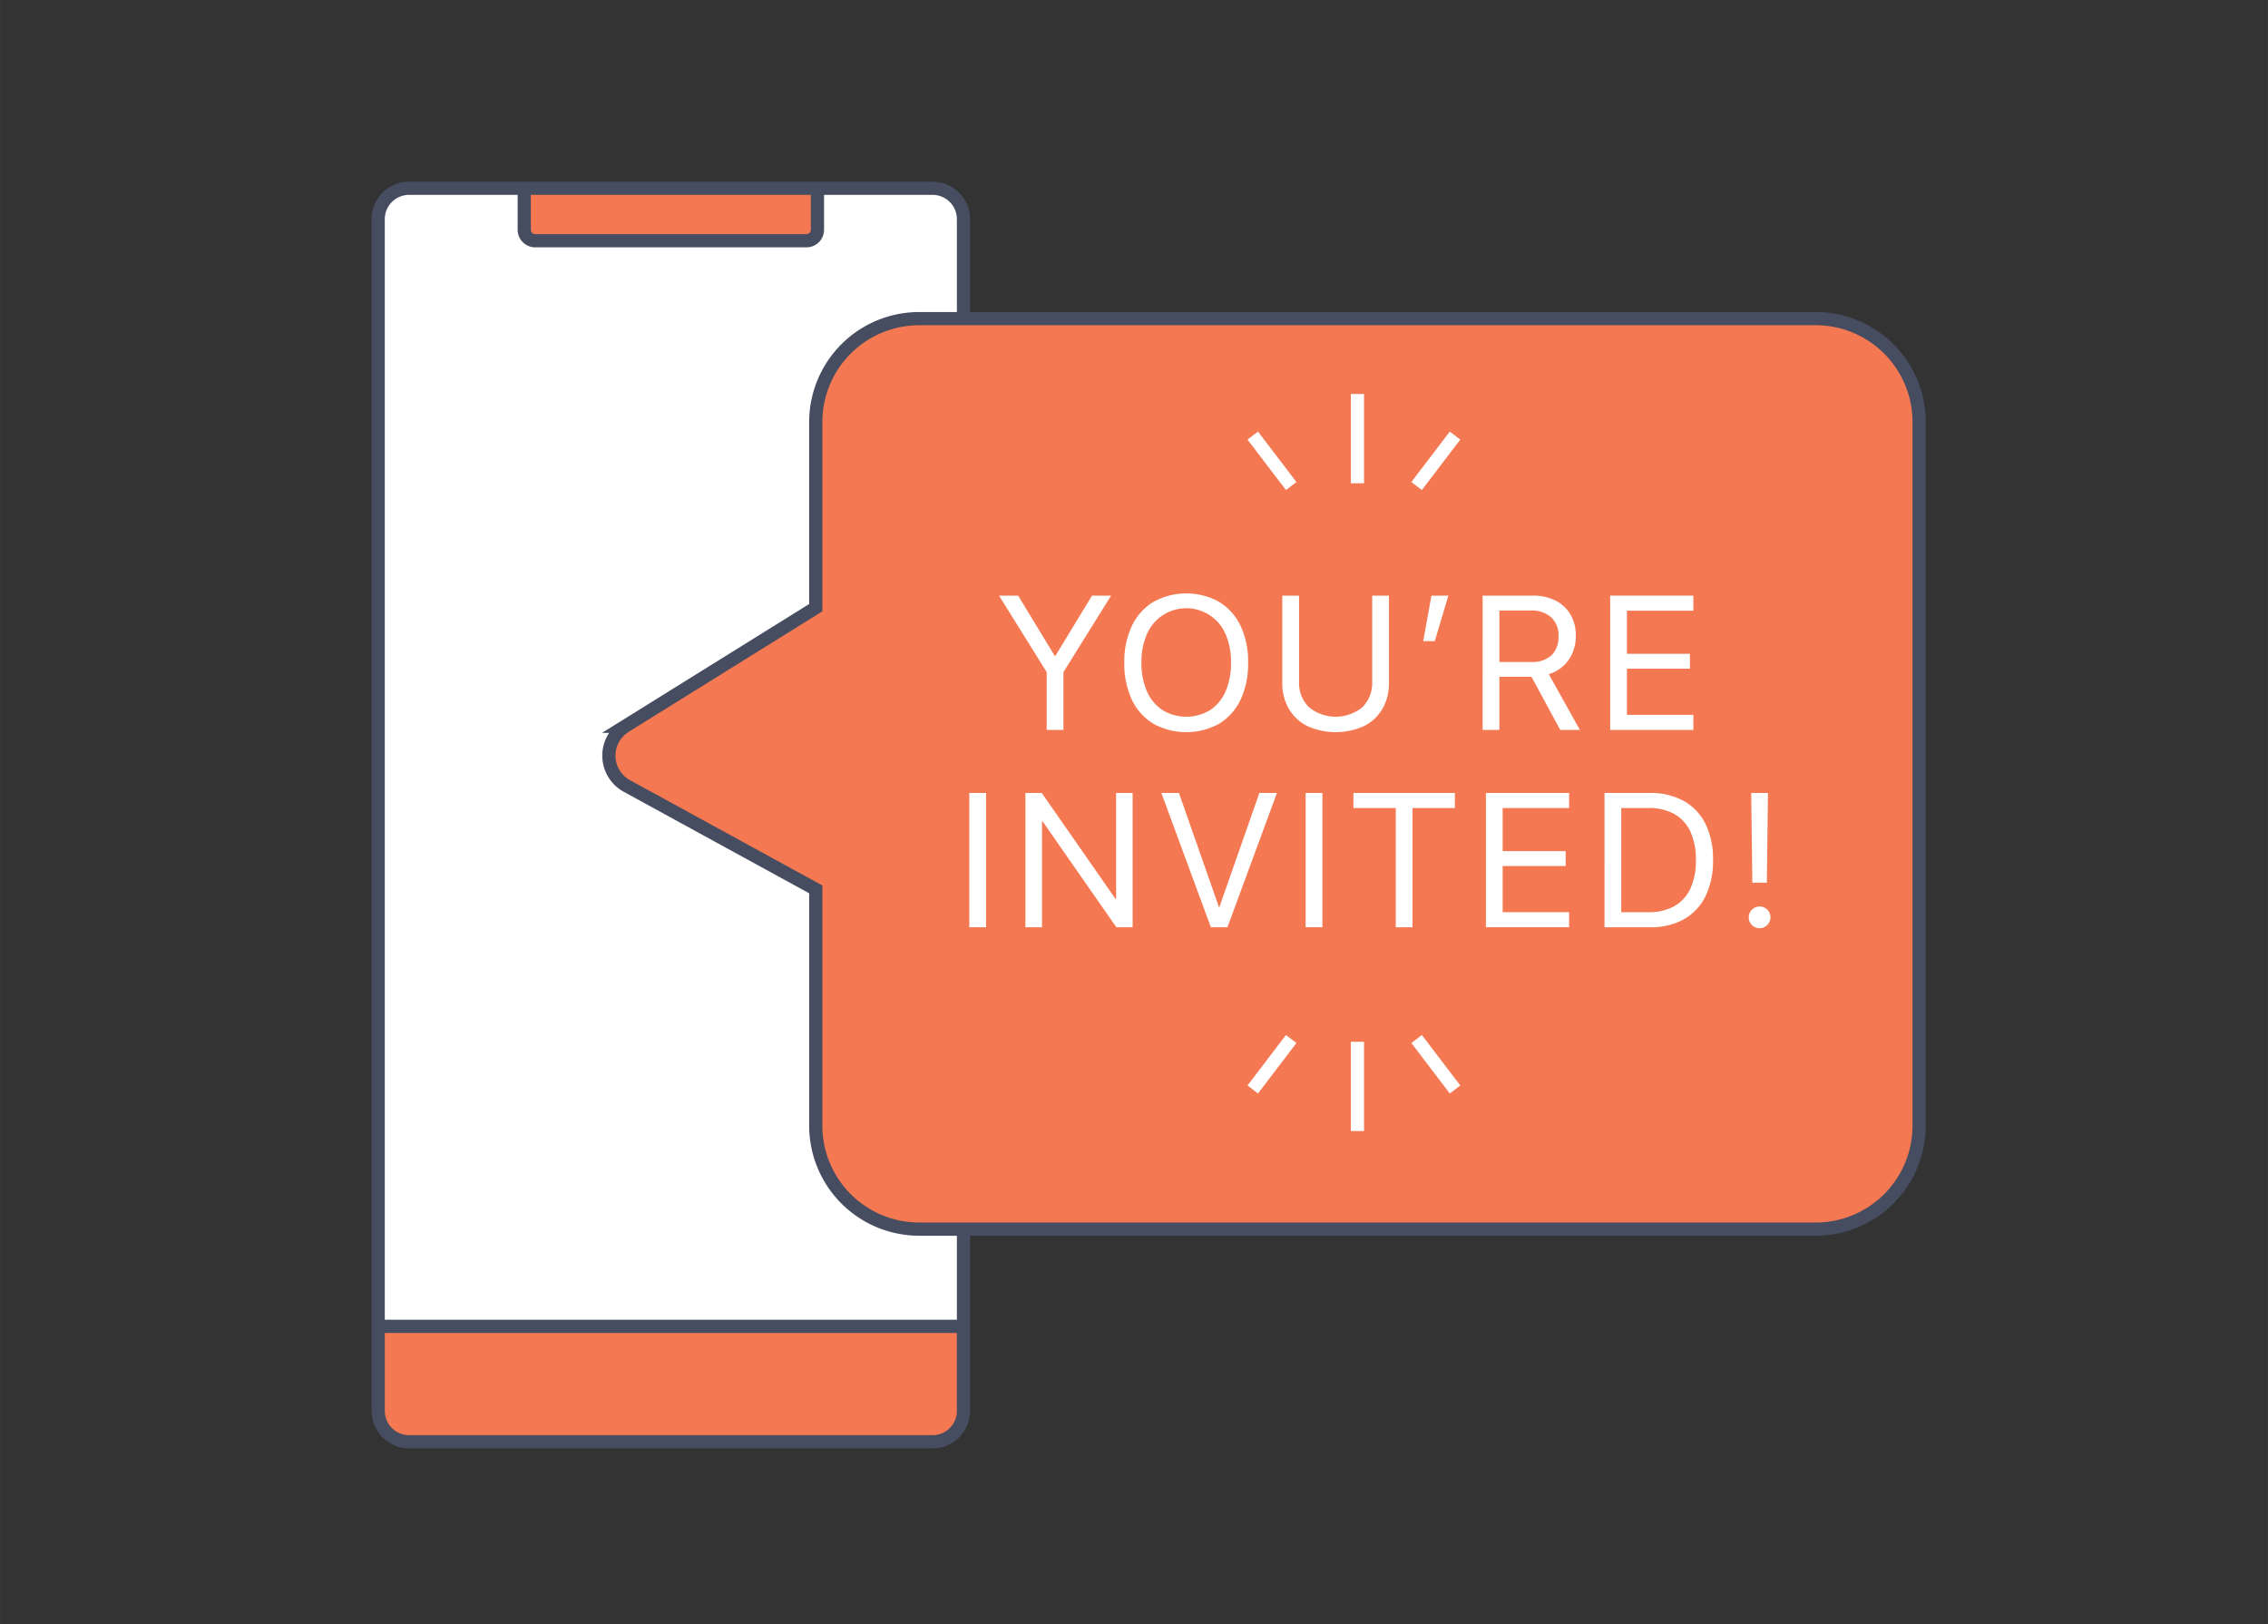 <svg height="1.708in" viewBox="0 0 171.75 123" width="2.385in" xmlns="http://www.w3.org/2000/svg"><rect x="0" y="0" width="171.75" height="123" fill="#333333" stroke="none"/><g fill-rule="evenodd"><path d="m72.963 86.762v20.081a2.341 2.341 0 0 1 -2.334 2.334h-39.657a2.341 2.341 0 0 1 -2.334-2.334v-90.252a2.341 2.341 0 0 1 2.334-2.334h39.657a2.341 2.341 0 0 1 2.334 2.334v13.426" fill="#fff"/><g fill="#f47852"><path d="m61.903 14.257v3.141a.834.834 0 0 1 -.832.832h-20.541a.834.834 0 0 1 -.832-.832v-3.141"/><path d="m72.963 100.436v6.911a1.756 1.756 0 0 1 -1.66 1.83h-41.005a1.756 1.756 0 0 1 -1.66-1.83v-6.911"/></g></g><path d="m72.963 86.762v20.081a2.341 2.341 0 0 1 -2.334 2.334h-39.657a2.341 2.341 0 0 1 -2.334-2.334v-90.252a2.341 2.341 0 0 1 2.334-2.334h39.657a2.341 2.341 0 0 1 2.334 2.334v13.426" fill="none" stroke="#464d60" stroke-miterlimit="10"/><path d="m28.637 100.436h44.325" fill="none" stroke="#464d60" stroke-miterlimit="10"/><path d="m137.497 24.128h-67.889a7.833 7.833 0 0 0 -7.833 7.833v14.055l-14.439 8.982a2.621 2.621 0 0 0 .131 4.517l14.309 7.833v17.893a7.833 7.833 0 0 0 7.833 7.833h67.889a7.833 7.833 0 0 0 7.833-7.833v-53.281a7.833 7.833 0 0 0 -7.833-7.833z" fill="#f47852"/><path d="m61.903 14.257v3.141a.834.834 0 0 1 -.832.832h-20.541a.834.834 0 0 1 -.832-.832v-3.141" fill="none" stroke="#464d60" stroke-miterlimit="10"/><path d="m137.497 24.128h-67.889a7.833 7.833 0 0 0 -7.833 7.833v14.055l-14.439 8.982a2.621 2.621 0 0 0 .131 4.517l14.309 7.833v17.893a7.833 7.833 0 0 0 7.833 7.833h67.889a7.833 7.833 0 0 0 7.833-7.833v-53.281a7.833 7.833 0 0 0 -7.833-7.833z" fill="none" stroke="#464d60" stroke-miterlimit="10"/><g fill="#fff"><path d="m79.262 50.896-3.608-5.793h1.445l2.777 4.567h.042l2.777-4.567h1.445l-3.609 5.793v4.377h-1.269z"/><path d="m87.338 54.801a4.234 4.234 0 0 1 -1.625-1.818 6.331 6.331 0 0 1 -.571-2.791v-.014a6.277 6.277 0 0 1 .575-2.788 4.257 4.257 0 0 1 1.628-1.814 5.152 5.152 0 0 1 4.979 0 4.246 4.246 0 0 1 1.621 1.814 6.318 6.318 0 0 1 .571 2.788v.014a6.338 6.338 0 0 1 -.571 2.791 4.253 4.253 0 0 1 -1.618 1.818 5.175 5.175 0 0 1 -4.99 0zm4.306-1.033a3.243 3.243 0 0 0 1.167-1.42 5.258 5.258 0 0 0 .409-2.157v-.014a5.236 5.236 0 0 0 -.412-2.164 3.244 3.244 0 0 0 -5.952-.003 5.188 5.188 0 0 0 -.416 2.167v.014a5.196 5.196 0 0 0 .416 2.164 3.26 3.26 0 0 0 1.177 1.417 3.5 3.5 0 0 0 3.612-.004z"/><path d="m98.983 54.97a3.358 3.358 0 0 1 -1.392-1.314 3.825 3.825 0 0 1 -.486-1.949v-6.604h1.269v6.52a2.605 2.605 0 0 0 .729 1.91 3.198 3.198 0 0 0 4.091 0 2.628 2.628 0 0 0 .719-1.91v-6.52h1.269v6.604a3.848 3.848 0 0 1 -.482 1.949 3.341 3.341 0 0 1 -1.385 1.314 5.202 5.202 0 0 1 -4.331 0z"/><path d="m108.398 45.103h1.283l-1.029 3.447h-.874z"/><path d="m112.277 45.103h3.813a3.673 3.673 0 0 1 1.709.377 2.749 2.749 0 0 1 1.131 1.057 3.083 3.083 0 0 1 .401 1.596v.014a3.087 3.087 0 0 1 -.546 1.829 2.832 2.832 0 0 1 -1.498 1.075l2.354 4.222h-1.487l-2.178-4.024h-2.432v4.024h-1.269zm3.7 5.025a2.105 2.105 0 0 0 1.512-.507 1.903 1.903 0 0 0 .532-1.445v-.014a1.826 1.826 0 0 0 -.561-1.42 2.201 2.201 0 0 0 -1.54-.511h-2.375v3.897z"/><path d="m121.935 45.103h6.301v1.142h-5.032v3.263h4.771v1.127h-4.771v3.496h5.032v1.142h-6.301z"/><path d="m73.402 60.046h1.269v10.17h-1.269z"/><path d="m77.654 60.046h1.233l6.674 9.579-1.607-1.551h.564v-8.028h1.254v10.17h-1.233l-6.674-9.578 1.607 1.55h-.564v8.028h-1.254z"/><path d="m87.947 60.046h1.332l3.031 8.648h.028l3.031-8.648h1.332l-3.749 10.17h-1.254z"/><path d="m98.874 60.046h1.269v10.17h-1.269z"/><path d="m105.699 61.188h-3.207v-1.142h7.682v1.142h-3.207v9.028h-1.269z"/><path d="m112.524 60.046h6.301v1.142h-5.032v3.263h4.771v1.127h-4.771v3.496h5.032v1.142h-6.301z"/><path d="m121.506 60.046h3.418a5.184 5.184 0 0 1 2.58.603 4.035 4.035 0 0 1 1.646 1.733 5.977 5.977 0 0 1 .574 2.731v.014a6.073 6.073 0 0 1 -.571 2.741 4.006 4.006 0 0 1 -1.642 1.745 5.2 5.2 0 0 1 -2.587.603h-3.418zm3.333 9.029a3.879 3.879 0 0 0 1.956-.459 2.95 2.95 0 0 0 1.216-1.335 4.974 4.974 0 0 0 .416-2.139v-.014a5.017 5.017 0 0 0 -.416-2.15 2.928 2.928 0 0 0 -1.216-1.335 3.904 3.904 0 0 0 -1.956-.455h-2.065v7.887z"/><path d="m132.679 70.054a.822.822 0 1 1 .571.232.777.777 0 0 1 -.571-.232zm-.063-10.008h1.269l-.085 6.794h-1.099z"/></g><g fill="none" stroke="#fff" strokeLinecap ="round" stroke-miterlimit="10"><path d="m94.868 32.983 2.91 3.822"/><path d="m102.796 29.835-0 6.761"/><path d="m107.277 36.805 2.91-3.822"/><path d="m94.868 82.5 2.91-3.822"/><path d="m102.796 85.648-0-6.761"/><path d="m107.277 78.678 2.91 3.822"/></g></svg>